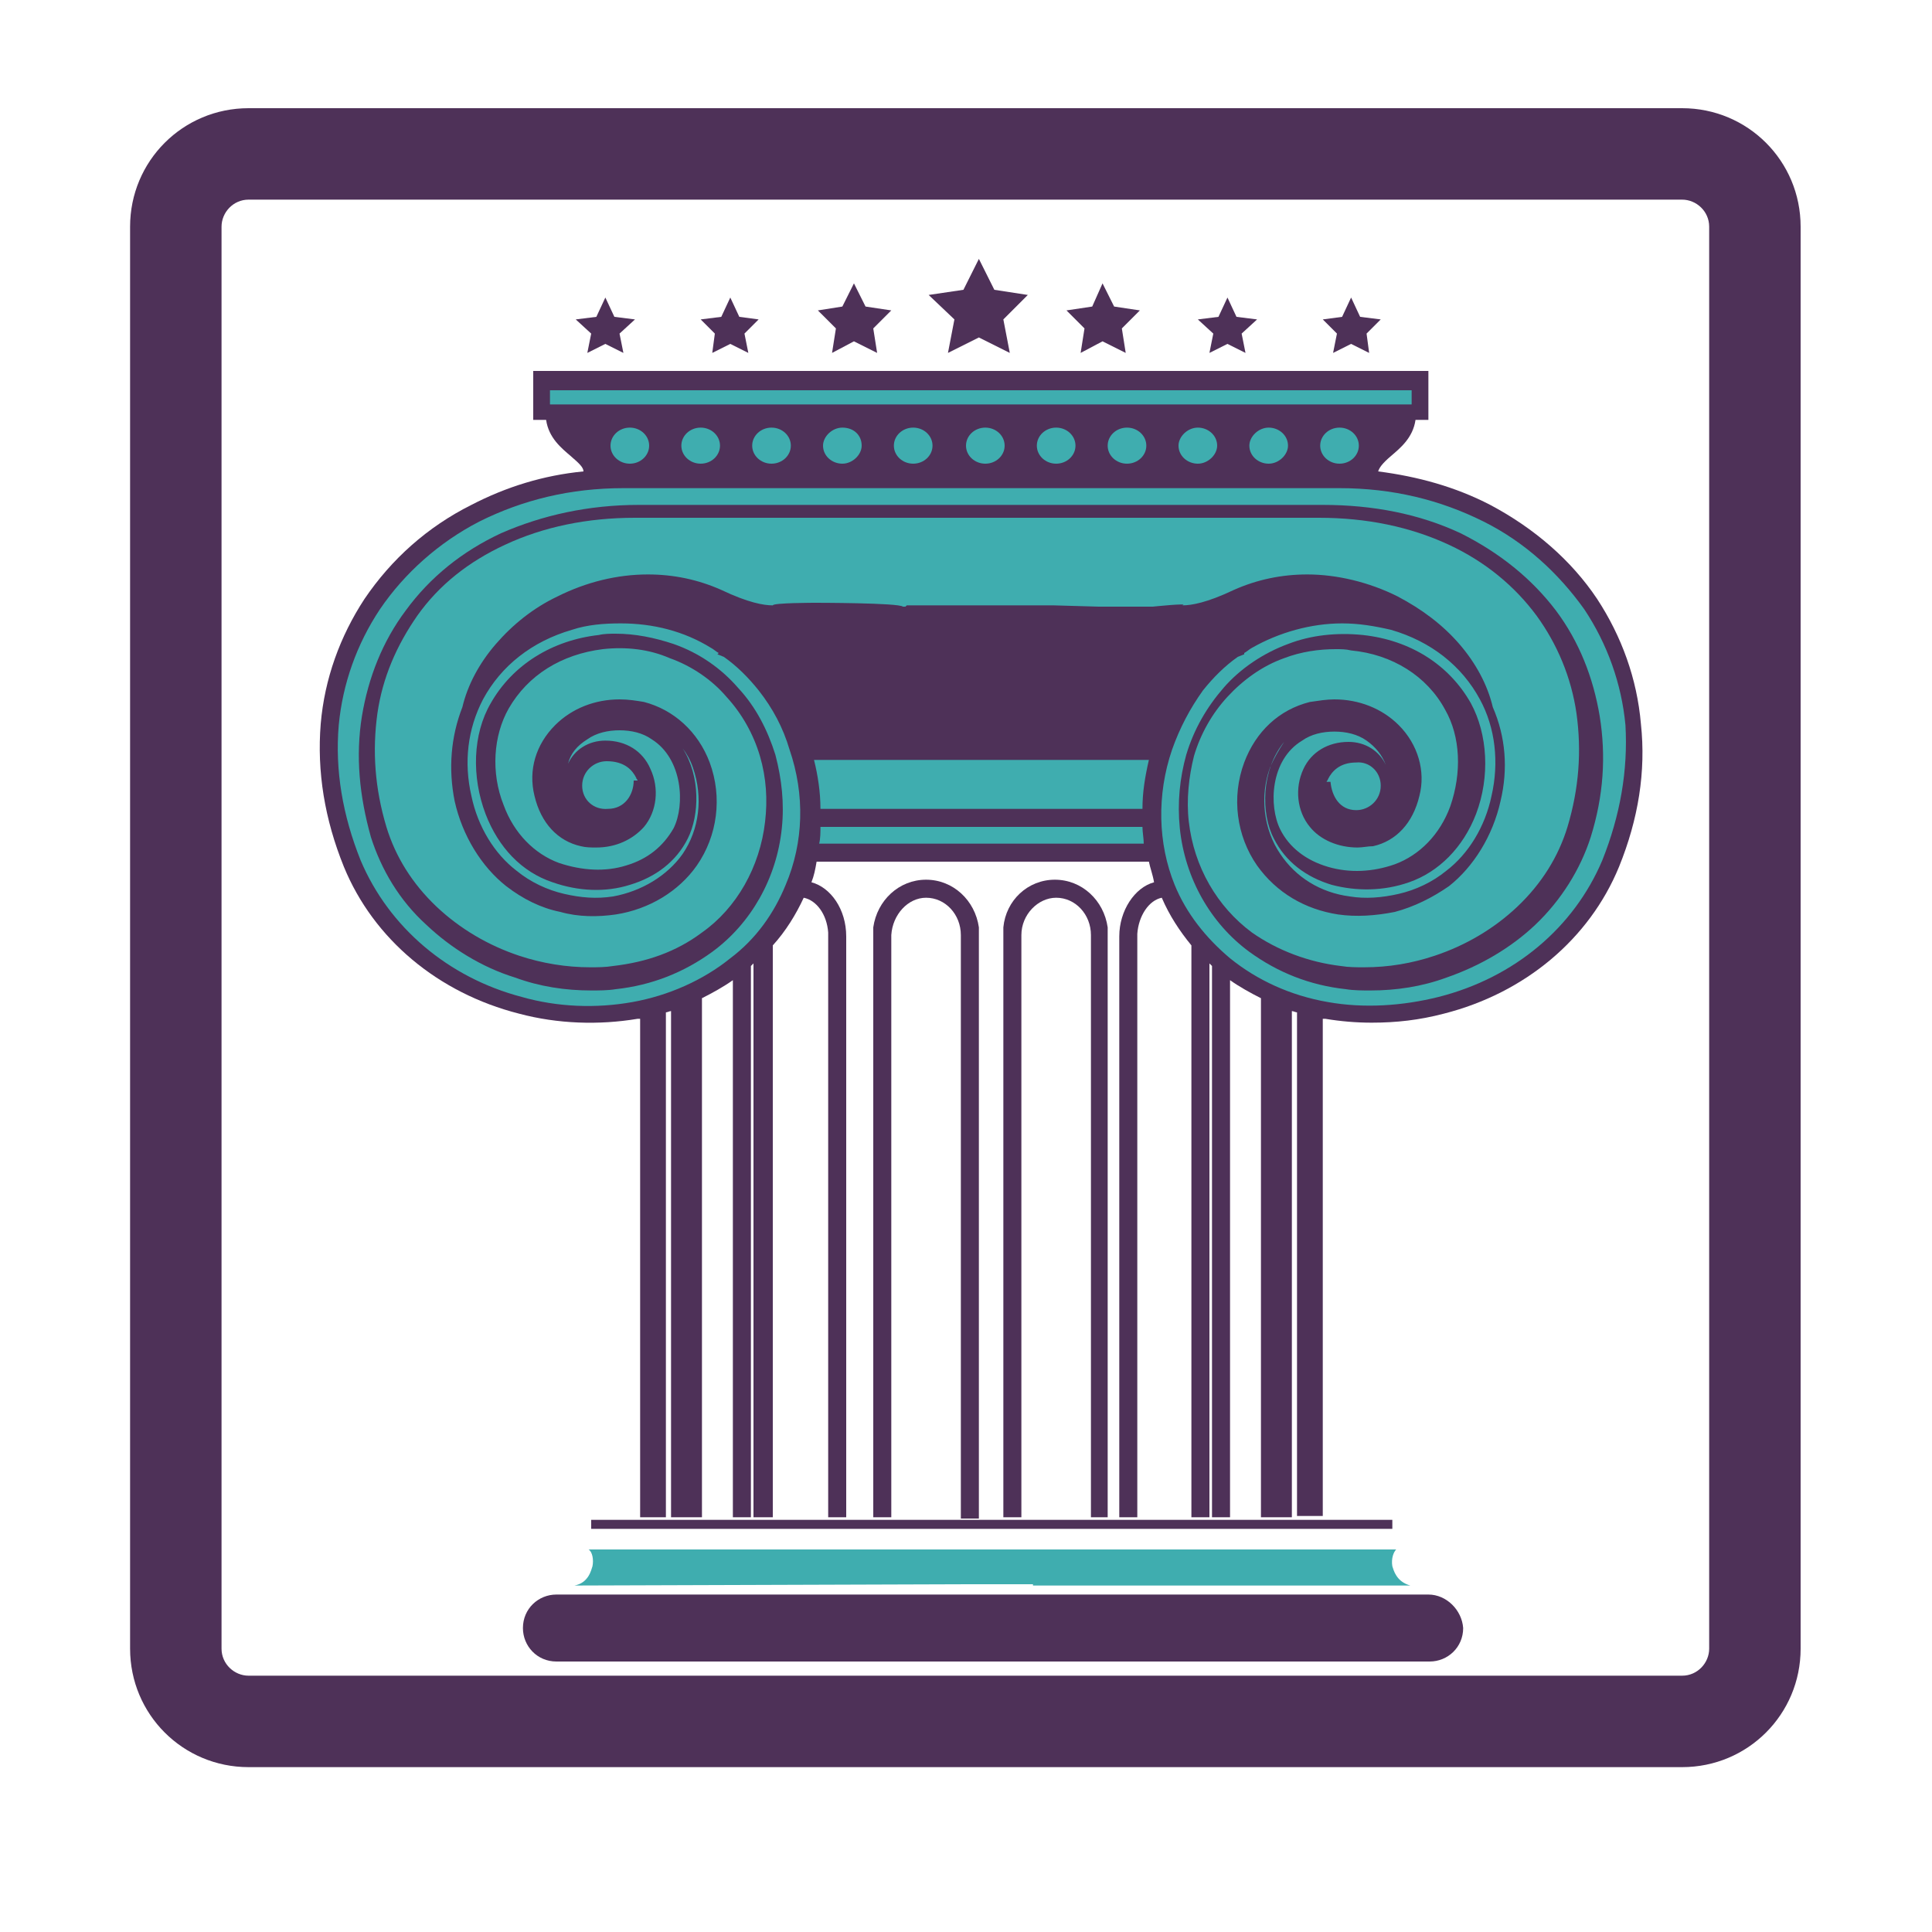 <?xml version="1.0" encoding="utf-8"?>
<!-- Generator: Adobe Illustrator 18.1.0, SVG Export Plug-In . SVG Version: 6.00 Build 0)  -->
<svg version="1.0" id="Layer_1" xmlns="http://www.w3.org/2000/svg" xmlns:xlink="http://www.w3.org/1999/xlink" x="0px" y="0px"
	 viewBox="0 0 150 150" enable-background="new 0 0 150 150" xml:space="preserve">
<path fill="none" d="M62.1,136.1c1.3,0.3,2.5,0.6,3.8,0.8l0-0.3L62.1,136.1z"/>
<g>
	<rect x="45.9" y="118" fill="#4E3158" width="62.2" height="0.7"/>
	<path fill="#4E3158" d="M76,72c-0.3-2.1-2-3.7-4.1-3.7c-2.1,0-3.8,1.6-4.1,3.7h0v45.8h1.4V72.7v-0.1c0.1-1.6,1.3-2.9,2.7-2.9
		c1.5,0,2.7,1.3,2.7,2.9v45.3H76V72.7L76,72L76,72z"/>
	<path fill="#4E3158" d="M86,72c-0.3-2.1-2-3.7-4.1-3.7c-2.1,0-3.8,1.6-4,3.7h0v45.8h1.4V72.7v-0.1c0-1.6,1.3-2.9,2.7-2.9
		c1.5,0,2.7,1.3,2.7,2.9v45.2H86V72.7L86,72L86,72z"/>
	<path fill="#4E3158" d="M127.4,56.2c-0.3-3.5-1.5-6.8-3.4-9.7c-2-3-4.9-5.5-8.3-7.3c-2.7-1.4-5.6-2.2-8.7-2.6
		c0.1-0.3,0.3-0.6,1-1.2c0.7-0.6,1.7-1.4,1.9-2.8h1v-3.8H41.4v3.8h1c0.2,1.4,1.2,2.2,1.9,2.8c0.7,0.6,1,0.9,1,1.2
		c-3.1,0.3-6,1.2-8.7,2.6c-3.4,1.7-6.2,4.2-8.3,7.3c-1.9,2.9-3.1,6.2-3.4,9.7c-0.3,3.7,0.3,7.4,1.8,11.1c2.3,5.6,7.3,9.8,13.6,11.4
		c3,0.8,6.2,0.9,9.2,0.4c0.1,0,0.2,0,0.2,0v38.7h2V78.6c0.1,0,0.3-0.1,0.4-0.1v39.3h2.4V77.5c0.8-0.4,1.7-0.9,2.4-1.4v41.7h1.4V75
		c0.1-0.1,0.1-0.1,0.2-0.2v43H60V73.4c1-1.1,1.8-2.4,2.4-3.7c1,0.2,1.8,1.3,1.9,2.7v45.4h1.4l0-45.1c0-2.1-1.2-3.8-2.7-4.2
		c0.2-0.5,0.3-1,0.4-1.6h25.8c0.1,0.5,0.3,1,0.4,1.6c-1.5,0.4-2.7,2.2-2.7,4.2l0,45.1h1.4V72.7l0-0.2c0.1-1.4,0.9-2.6,1.9-2.8
		c0.6,1.4,1.4,2.6,2.3,3.7v44.4h1.4v-43c0.1,0.1,0.1,0.1,0.2,0.2v42.8h1.4V76.1c0.7,0.5,1.6,1,2.4,1.4v40.3h2.4V78.5
		c0.1,0,0.3,0.1,0.4,0.1v39.1h2V79.1c0.1,0,0.2,0,0.2,0c1.2,0.2,2.4,0.3,3.6,0.3c1.9,0,3.7-0.2,5.6-0.7c6.3-1.6,11.3-5.8,13.6-11.4
		C127.2,63.6,127.8,59.9,127.4,56.2z"/>
	<rect x="42.7" y="30.3" fill="#3FADAF" width="66.9" height="1.1"/>
	<path fill="#3FADAF" d="M63.6,65.5c0.1-0.4,0.1-0.9,0.1-1.3h25c0,0.4,0.1,0.9,0.1,1.3H63.6z"/>
	<path fill="#3FADAF" d="M88.7,62.8h-25c0-1.3-0.2-2.6-0.5-3.8h26C88.9,60.3,88.7,61.5,88.7,62.8z"/>
	<path fill="#3FADAF" d="M89.5,47.1h-4.2c0,0-3.5-0.1-3.5-0.1l-11.4,0l-0.1,0.1h-0.2c-0.3-0.3-6.8-0.3-6.8-0.3S60,46.8,60,47
		c-0.7,0-1.9-0.2-4-1.2c-1.8-0.8-3.7-1.2-5.7-1.2c-2.4,0-4.8,0.6-7,1.7c-1.9,0.9-3.5,2.2-4.8,3.7c-1.3,1.5-2.2,3.2-2.6,4.9
		c-0.9,2.3-1.1,4.8-0.6,7.3c0.6,2.7,2.1,5.1,4,6.6c1.3,1,2.7,1.7,4.2,2c1.4,0.4,2.9,0.4,4.3,0.2c2.6-0.4,4.9-1.8,6.3-3.8
		c1.6-2.3,2-5.3,1-8c-0.9-2.4-2.8-4.1-5.1-4.7c-0.6-0.1-1.2-0.2-1.9-0.2c-1.9,0-3.7,0.7-5,2c-1.5,1.5-2.1,3.5-1.6,5.5
		c0.5,2.1,1.8,3.5,3.6,3.9c0.4,0.1,0.8,0.1,1.2,0.1c1.5,0,2.8-0.6,3.7-1.6c1-1.2,1.2-3,0.5-4.5c-0.6-1.4-1.9-2.2-3.5-2.2
		c-1.3,0-2.4,0.7-2.9,1.8c0.2-0.8,0.7-1.4,1.5-1.9c0.7-0.5,1.6-0.7,2.5-0.7c0.9,0,1.8,0.2,2.5,0.7c2.4,1.5,2.6,5.1,1.7,6.9
		c-0.8,1.4-2,2.4-3.7,2.9c-1.6,0.5-3.4,0.4-5.2-0.2c-1.9-0.7-3.5-2.3-4.3-4.5c-1-2.5-0.8-5.4,0.4-7.5c1.5-2.6,4.1-4.2,7.3-4.6
		c1.8-0.2,3.6,0,5.2,0.7c1.7,0.6,3.3,1.7,4.4,3c1.2,1.3,2.1,2.9,2.6,4.6c0.5,1.7,0.6,3.4,0.4,5.1c-0.4,3.5-2.2,6.7-4.9,8.6
		c-2,1.5-4.3,2.3-6.9,2.6c-0.6,0.1-1.2,0.1-1.8,0.1c-1.8,0-3.7-0.3-5.5-0.9c-2.4-0.8-4.6-2.1-6.4-3.8c-1.9-1.8-3.2-3.9-3.9-6.2
		c-0.9-3-1.1-5.9-0.7-8.8c0.4-2.8,1.5-5.3,3.1-7.6c1.7-2.4,4-4.2,6.8-5.5c3-1.4,6.4-2.1,10.1-2.1h53.1c3.7,0,7.1,0.7,10.1,2.1
		c2.8,1.3,5.1,3.2,6.8,5.5c1.6,2.2,2.7,4.8,3.1,7.6c0.4,2.9,0.2,5.8-0.7,8.8c-0.7,2.3-2,4.4-3.9,6.2c-1.8,1.7-4,3-6.4,3.8
		c-1.8,0.6-3.6,0.9-5.5,0.9c-0.6,0-1.2,0-1.8-0.1c-2.5-0.3-4.9-1.2-6.9-2.6c-2.7-2-4.5-5.1-4.9-8.6c-0.2-1.7,0-3.5,0.4-5.1
		c0.5-1.7,1.4-3.3,2.6-4.6c1.2-1.3,2.7-2.4,4.4-3c1.3-0.5,2.7-0.7,4-0.7c0.4,0,0.8,0,1.2,0.1c3.2,0.3,5.9,2,7.3,4.6
		c1.2,2.1,1.3,4.9,0.4,7.5c-0.8,2.2-2.4,3.8-4.3,4.5c-1.7,0.6-3.5,0.7-5.2,0.2c-1.7-0.5-3-1.5-3.7-2.9c-0.9-1.8-0.8-5.4,1.7-6.9
		c0.7-0.5,1.6-0.7,2.5-0.7c0.9,0,1.8,0.2,2.5,0.7c0.7,0.5,1.2,1.1,1.5,1.9c-0.5-1.1-1.6-1.8-2.9-1.8c-1.6,0-2.9,0.8-3.5,2.1
		c-0.7,1.5-0.5,3.3,0.5,4.5c0.8,1,2.2,1.6,3.7,1.6c0.4,0,0.8-0.1,1.2-0.1c1.8-0.4,3.1-1.8,3.6-3.9c0.5-1.9-0.1-4-1.6-5.5
		c-1.3-1.3-3.1-2-5-2c-0.6,0-1.2,0.1-1.9,0.2c-2.4,0.6-4.2,2.3-5.1,4.7c-1,2.7-0.6,5.7,1,8c1.5,2.1,3.7,3.4,6.3,3.8
		c1.4,0.2,2.9,0.1,4.4-0.2c1.5-0.4,2.9-1.1,4.2-2c1.9-1.5,3.4-3.9,4-6.6c0.6-2.5,0.4-5-0.6-7.3c-0.4-1.7-1.3-3.4-2.6-4.9
		c-1.3-1.5-2.9-2.7-4.8-3.7c-2.2-1.1-4.7-1.7-7-1.7c-2,0-3.9,0.4-5.7,1.2c-2.1,1-3.3,1.2-4,1.2C92.4,46.8,89.5,47.1,89.5,47.1z"/>
	<path fill="#3FADAF" d="M45.2,61c0-1.1,0.9-1.9,1.9-1.9c1.4,0,2,0.7,2.3,1.3c0,0.1,0.1,0.1,0.1,0.2l-0.3,0c0,1.1-0.7,2.2-2,2.2
		C46.1,62.9,45.2,62.1,45.2,61z"/>
	<path fill="#3FADAF" d="M107.2,61c0,1.1-0.9,1.9-1.9,1.9c-1.3,0-1.9-1.1-2-2.2l-0.3,0c0-0.1,0.1-0.1,0.1-0.2
		c0.3-0.6,0.9-1.3,2.2-1.3C106.3,59.1,107.2,59.9,107.2,61z"/>
	<path fill="#3FADAF" d="M124.4,66.8c-2.2,5.2-6.8,9.1-12.7,10.6c-2.8,0.7-5.8,0.9-8.6,0.4c-2.9-0.5-5.5-1.7-7.6-3.4
		c-1.9-1.6-3.4-3.5-4.3-5.7c-1.3-3.2-1.4-7-0.2-10.5c0.6-1.7,1.4-3.2,2.4-4.6c0.8-1,1.7-1.9,2.7-2.6l0.5-0.2l0-0.1
		c0.2-0.1,0.4-0.3,0.6-0.4c2.1-1.2,4.6-1.9,7-1.9c1.3,0,2.5,0.2,3.8,0.5c3.1,0.9,5.5,2.8,6.9,5.4c1.2,2.2,1.5,4.9,0.9,7.5
		c-0.5,2.4-1.8,4.5-3.5,5.8c-1.1,0.9-2.4,1.5-3.7,1.8c-1.3,0.3-2.6,0.4-3.8,0.2c-2.3-0.3-4.2-1.5-5.4-3.3c-1.3-1.9-1.6-4.5-0.8-6.7
		c0.3-0.7,0.7-1.4,1.1-2c-1.8,2.2-1.8,5.6-0.8,7.5c0.9,1.8,2.5,3,4.5,3.6c1.9,0.5,4,0.5,6-0.2c2.3-0.8,4.2-2.7,5.2-5.3
		c1.1-2.9,0.9-6.2-0.4-8.6c-1.7-3-4.7-4.9-8.4-5.3c-2-0.2-4,0-5.8,0.7c-1.9,0.7-3.7,1.9-5,3.4c-1.3,1.5-2.3,3.2-2.9,5.2
		c-0.5,1.8-0.7,3.7-0.5,5.7c0.4,3.9,2.4,7.4,5.4,9.6c2.2,1.6,4.7,2.6,7.5,2.9c0.6,0.1,1.3,0.1,1.9,0.1c2,0,4-0.3,5.9-1
		c2.6-0.9,5-2.3,6.9-4.1c2-1.9,3.5-4.3,4.3-6.8c1-3.2,1.2-6.3,0.7-9.4c-0.5-3-1.6-5.8-3.4-8.2c-1.9-2.5-4.4-4.5-7.4-6
		c-3.2-1.5-6.8-2.2-10.7-2.2H49.6c-3.9,0-7.5,0.8-10.7,2.2c-3,1.4-5.5,3.4-7.4,6c-1.8,2.4-2.9,5.2-3.4,8.2c-0.5,3.1-0.2,6.2,0.7,9.4
		c0.8,2.5,2.2,4.9,4.3,6.8c1.9,1.8,4.3,3.3,6.9,4.1c1.9,0.7,3.9,1,5.9,1c0.6,0,1.3,0,1.9-0.1c2.8-0.3,5.3-1.3,7.5-2.9
		c3-2.2,5-5.7,5.4-9.6c0.2-1.9,0-3.8-0.5-5.7c-0.6-1.9-1.5-3.7-2.9-5.2c-1.3-1.5-3-2.7-5-3.4c-1.5-0.5-3-0.8-4.5-0.8
		c-0.4,0-0.9,0-1.3,0.1c-3.6,0.4-6.7,2.3-8.4,5.3c-1.4,2.4-1.5,5.7-0.4,8.6c1,2.6,2.8,4.5,5.2,5.3c2,0.7,4.1,0.8,6,0.2
		c2-0.6,3.6-1.8,4.5-3.6c0.9-1.8,1-4.8-0.4-7c0.3,0.4,0.6,0.9,0.8,1.5c0.8,2.3,0.5,4.8-0.8,6.7c-1.2,1.7-3.2,2.9-5.4,3.3
		c-1.3,0.2-2.5,0.1-3.8-0.2c-1.3-0.3-2.6-0.9-3.7-1.8c-1.7-1.3-3-3.4-3.5-5.8c-0.6-2.6-0.3-5.2,0.9-7.5c1.4-2.6,3.8-4.5,6.9-5.4
		c1.2-0.4,2.5-0.5,3.8-0.5c2.5,0,4.9,0.6,7,1.9c0.2,0.1,0.4,0.3,0.6,0.4l-0.1,0.1l0.5,0.2c1,0.7,1.9,1.6,2.7,2.6
		c1.1,1.4,1.9,2.9,2.4,4.6c1.2,3.5,1.1,7.2-0.3,10.5c-0.9,2.2-2.3,4.2-4.3,5.7c-2.1,1.7-4.8,2.9-7.6,3.4c-2.8,0.5-5.8,0.4-8.6-0.4
		C34.8,75.9,30.2,72,28,66.8c-1.4-3.5-2-7-1.7-10.5c0.3-3.2,1.4-6.3,3.2-9c1.9-2.8,4.6-5.2,7.7-6.8c3.4-1.7,7.1-2.6,11.2-2.6H104
		c4.1,0,7.8,0.9,11.2,2.6c3.2,1.6,5.8,4,7.8,6.8c1.8,2.7,2.9,5.8,3.2,9C126.4,59.8,125.8,63.3,124.4,66.8z"/>
	<path fill="#3FADAF" d="M75.2,123h5v0.1h29.3c-1.1-0.3-1.3-1.2-1.4-1.5c-0.1-0.6,0.1-1.1,0.3-1.3H45.7c0.3,0.2,0.4,0.8,0.3,1.3
		c-0.1,0.3-0.3,1.3-1.4,1.5L75.2,123L75.2,123z"/>
	<path fill="#4E3158" d="M110.9,123.8H77.4v0h-0.7v0H43.2c-1.4,0-2.6,1.1-2.6,2.6c0,1.4,1.1,2.6,2.6,2.6h31.6v0h5v0h31.2
		c1.4,0,2.6-1.1,2.6-2.6C113.5,125,112.3,123.8,110.9,123.8z"/>
	<g>
		<path fill="#4E3158" d="M130.6,137.2H19.3c-5.1,0-9.2-4.1-9.2-9.2V17.6c0-5.1,4.1-9.2,9.2-9.2h111.3c5.1,0,9.2,4.1,9.2,9.2V128
			C139.8,133.1,135.7,137.2,130.6,137.2z M19.3,15.5c-1.2,0-2.1,1-2.1,2.1V128c0,1.2,1,2.1,2.1,2.1h111.3c1.2,0,2.1-1,2.1-2.1V17.6
			c0-1.2-1-2.1-2.1-2.1H19.3z"/>
	</g>
	<g>
		<ellipse fill="#3FADAF" cx="48.9" cy="34.6" rx="1.5" ry="1.4"/>
		<ellipse fill="#3FADAF" cx="54.4" cy="34.6" rx="1.5" ry="1.4"/>
		<ellipse fill="#3FADAF" cx="59.9" cy="34.6" rx="1.5" ry="1.4"/>
		<path fill="#3FADAF" d="M66.9,34.6c0,0.7-0.7,1.4-1.5,1.4c-0.8,0-1.5-0.6-1.5-1.4c0-0.7,0.7-1.4,1.5-1.4
			C66.3,33.2,66.9,33.8,66.9,34.6z"/>
		<ellipse fill="#3FADAF" cx="70.9" cy="34.6" rx="1.5" ry="1.4"/>
		<ellipse fill="#3FADAF" cx="76.5" cy="34.6" rx="1.5" ry="1.4"/>
		<ellipse fill="#3FADAF" cx="82" cy="34.6" rx="1.5" ry="1.4"/>
		<ellipse fill="#3FADAF" cx="87.5" cy="34.6" rx="1.5" ry="1.4"/>
		<path fill="#3FADAF" d="M94.5,34.6c0,0.7-0.7,1.4-1.5,1.4c-0.8,0-1.5-0.6-1.5-1.4c0-0.7,0.7-1.4,1.5-1.4
			C93.8,33.2,94.5,33.8,94.5,34.6z"/>
		<path fill="#3FADAF" d="M100,34.6c0,0.7-0.7,1.4-1.5,1.4c-0.8,0-1.5-0.6-1.5-1.4c0-0.7,0.7-1.4,1.5-1.4
			C99.3,33.2,100,33.8,100,34.6z"/>
		<ellipse fill="#3FADAF" cx="104" cy="34.6" rx="1.5" ry="1.4"/>
	</g>
	<polygon fill="#4E3158" points="47,23.1 47.7,24.6 49.3,24.8 48.1,25.9 48.4,27.4 47,26.7 45.6,27.4 45.9,25.9 44.7,24.8 
		46.3,24.6 	"/>
	<polygon fill="#4E3158" points="56.7,23.1 57.4,24.6 58.9,24.8 57.8,25.9 58.1,27.4 56.7,26.7 55.3,27.4 55.5,25.9 54.4,24.8 
		56,24.6 	"/>
	<polygon fill="#4E3158" points="95.3,23.1 96,24.6 97.6,24.8 96.4,25.9 96.7,27.4 95.3,26.7 93.9,27.4 94.2,25.9 93,24.8 
		94.6,24.6 	"/>
	<polygon fill="#4E3158" points="104.9,23.1 105.6,24.6 107.2,24.8 106.1,25.9 106.3,27.4 104.9,26.7 103.5,27.4 103.8,25.9 
		102.7,24.8 104.2,24.6 	"/>
	<polygon fill="#4E3158" points="66.3,22 67.2,23.8 69.2,24.1 67.8,25.5 68.1,27.4 66.3,26.5 64.6,27.4 64.9,25.5 63.5,24.1 
		65.4,23.8 	"/>
	<polygon fill="#4E3158" points="85.6,22 86.5,23.8 88.5,24.1 87.1,25.5 87.4,27.4 85.6,26.5 83.9,27.4 84.2,25.5 82.8,24.1 
		84.8,23.8 	"/>
	<polygon fill="#4E3158" points="76,20.1 77.2,22.5 79.8,22.9 77.9,24.8 78.4,27.4 76,26.2 73.6,27.4 74.1,24.8 72.1,22.9 
		74.8,22.5 	"/>
</g>
</svg>

